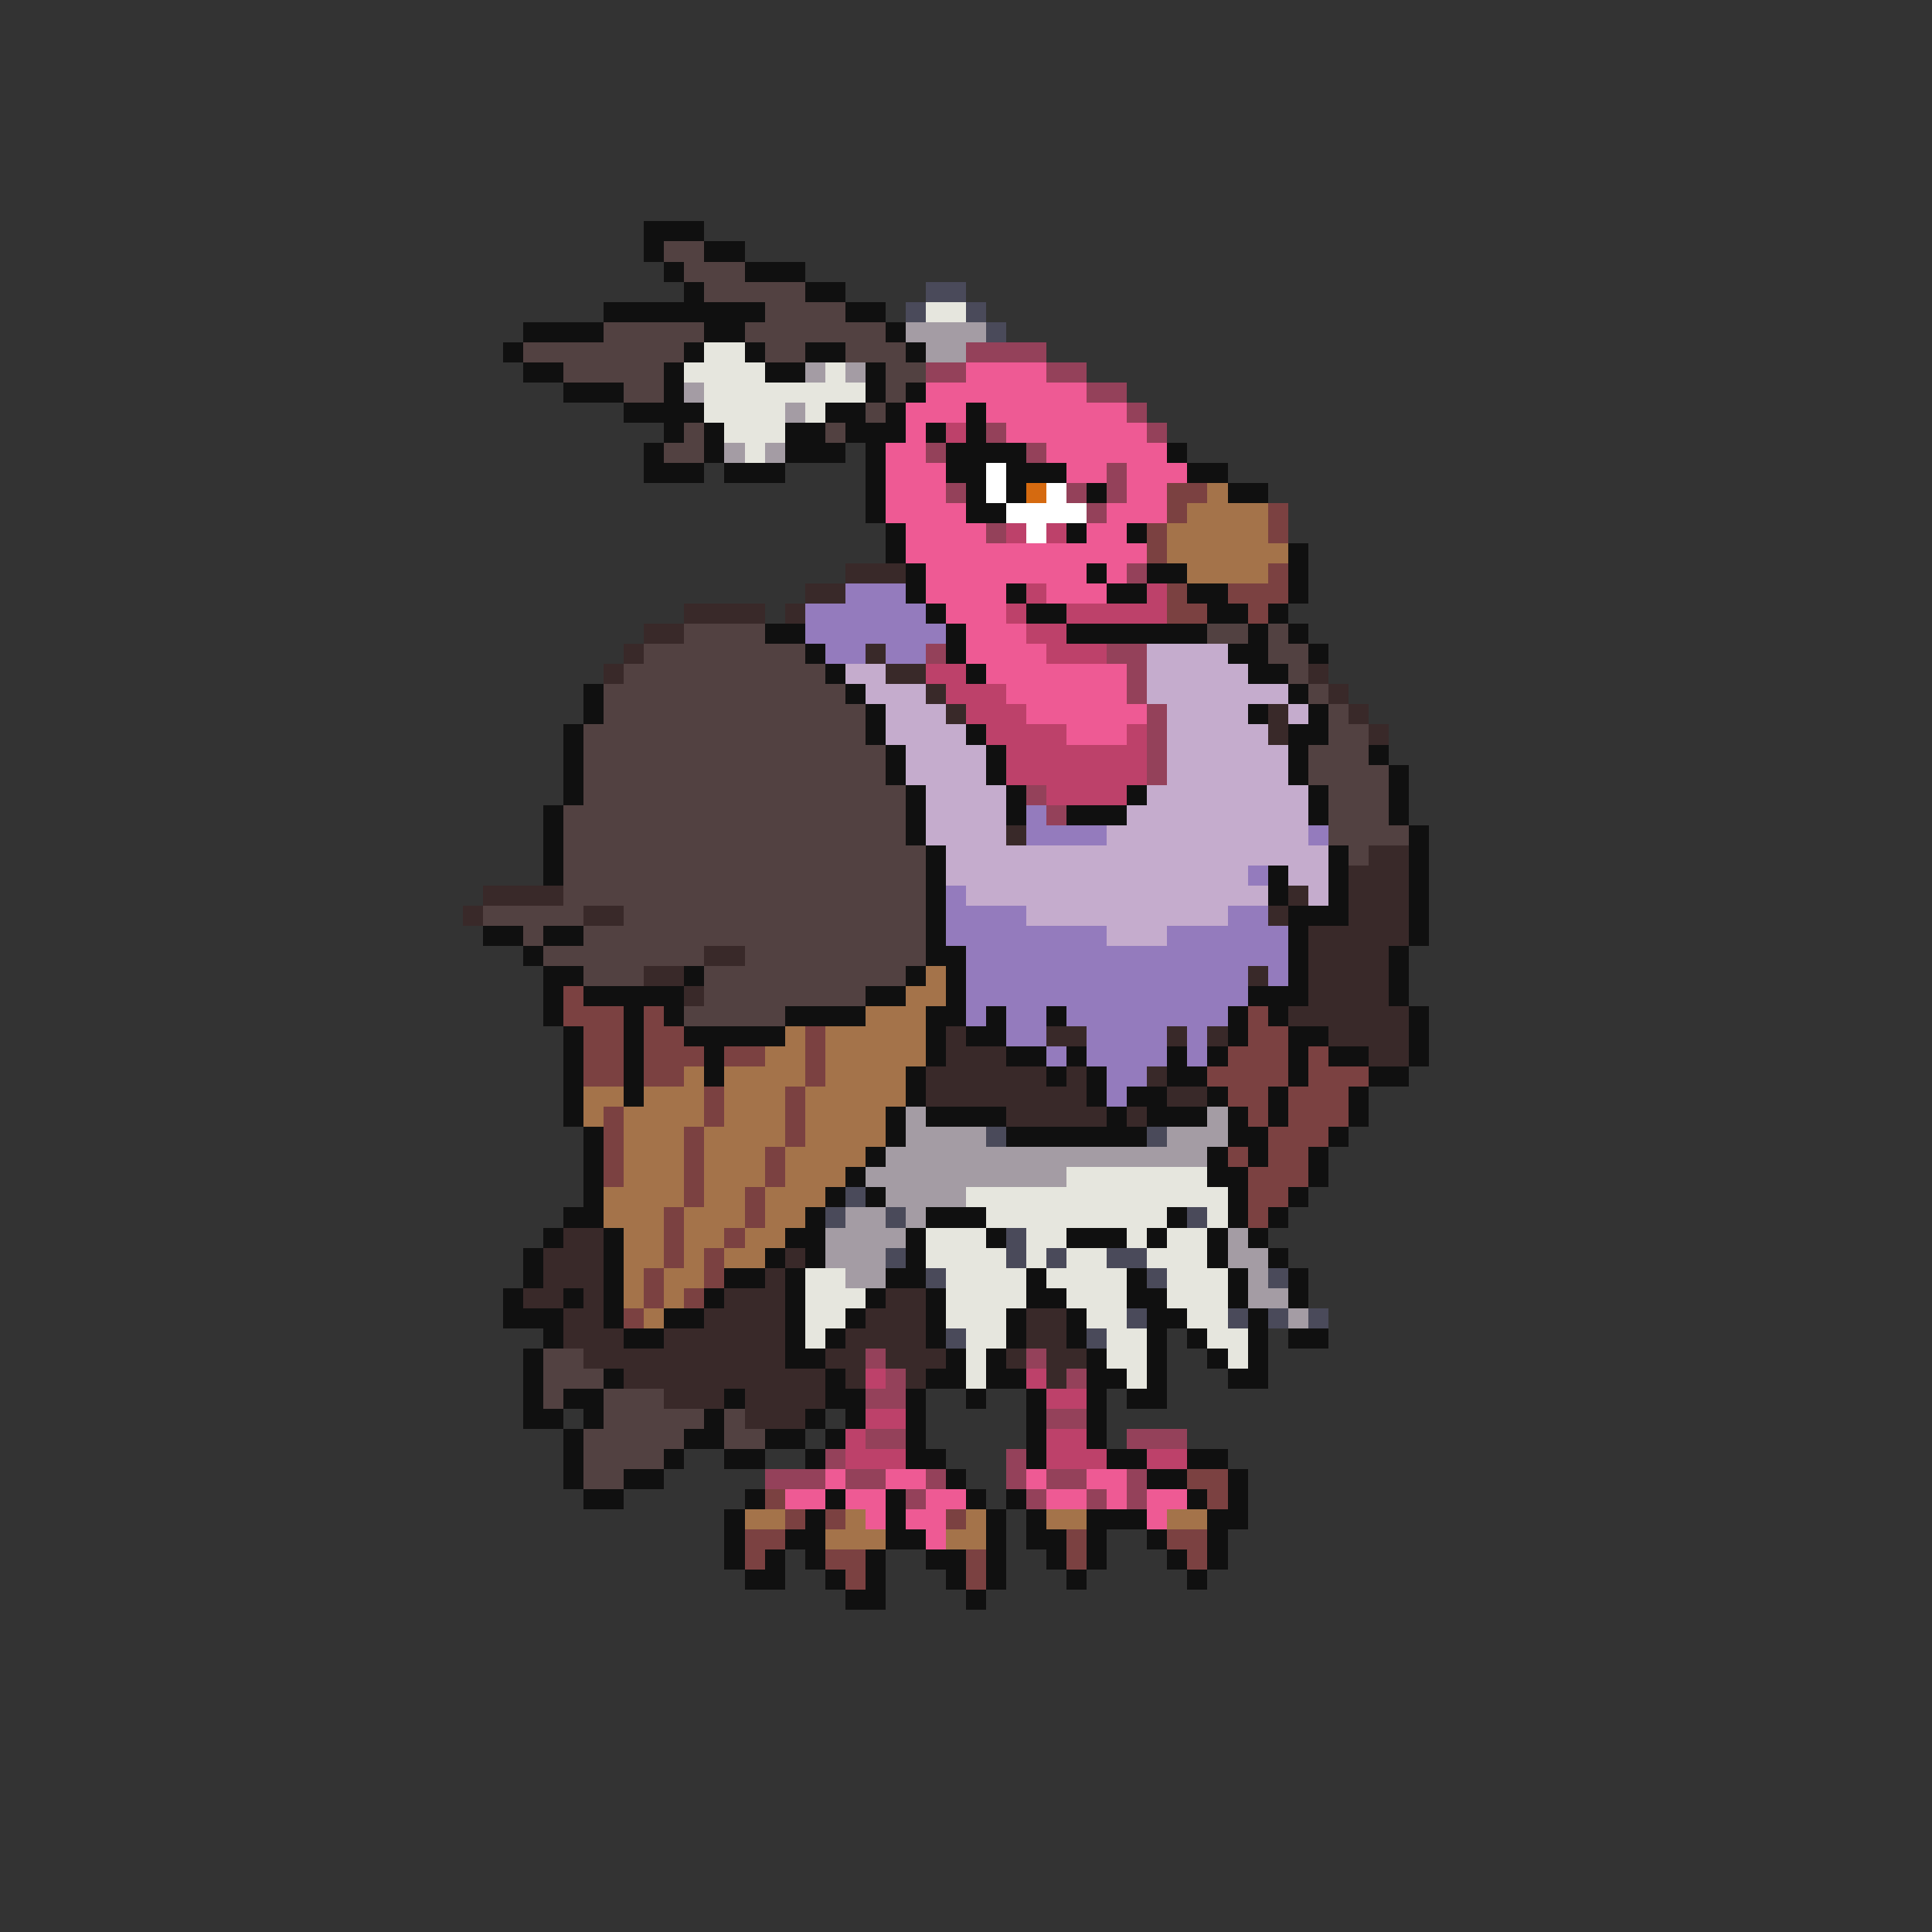 <svg xmlns="http://www.w3.org/2000/svg" viewBox="0 -0.5 96 96" shape-rendering="crispEdges">
<rect x="0" y="-0.5" width="96" height="96" fill="#333333" stroke="none"/>
<path stroke="#101010" d="M32 11h3M32 12h1M35 12h2M33 13h1M37 13h3M34 14h1M40 14h2M30 15h8M42 15h2M26 16h4M35 16h2M44 16h1M25 17h1M34 17h1M37 17h1M40 17h2M45 17h1M26 18h2M33 18h1M38 18h2M43 18h1M28 19h3M33 19h1M43 19h1M45 19h1M31 20h4M41 20h2M44 20h1M48 20h1M33 21h1M35 21h1M39 21h2M42 21h3M46 21h1M48 21h1M32 22h1M35 22h1M39 22h3M43 22h1M47 22h4M58 22h1M32 23h3M36 23h3M43 23h1M47 23h2M50 23h3M59 23h2M43 24h1M48 24h1M50 24h1M54 24h1M61 24h2M43 25h1M48 25h2M44 26h1M53 26h1M56 26h1M44 27h1M64 27h1M45 28h1M54 28h1M57 28h2M64 28h1M45 29h1M50 29h1M55 29h2M59 29h2M64 29h1M46 30h1M51 30h2M60 30h2M63 30h1M38 31h2M47 31h1M53 31h7M62 31h1M64 31h1M40 32h1M47 32h1M61 32h2M65 32h1M41 33h1M48 33h1M62 33h2M29 34h1M42 34h1M64 34h1M29 35h1M43 35h1M62 35h1M65 35h1M28 36h1M43 36h1M48 36h1M64 36h2M28 37h1M44 37h1M49 37h1M64 37h1M68 37h1M28 38h1M44 38h1M49 38h1M64 38h1M69 38h1M28 39h1M45 39h1M50 39h1M56 39h1M65 39h1M69 39h1M27 40h1M45 40h1M50 40h1M53 40h3M65 40h1M69 40h1M27 41h1M45 41h1M70 41h1M27 42h1M46 42h1M66 42h1M70 42h1M27 43h1M46 43h1M63 43h1M66 43h1M70 43h1M46 44h1M63 44h1M66 44h1M70 44h1M46 45h1M64 45h3M70 45h1M24 46h2M27 46h2M46 46h1M64 46h1M70 46h1M26 47h1M46 47h2M64 47h1M69 47h1M27 48h2M34 48h1M45 48h1M47 48h1M64 48h1M69 48h1M27 49h1M29 49h5M43 49h2M47 49h1M62 49h3M69 49h1M27 50h1M31 50h1M33 50h1M39 50h4M46 50h2M49 50h1M52 50h1M61 50h1M63 50h1M70 50h1M28 51h1M31 51h1M34 51h5M46 51h1M48 51h2M61 51h1M64 51h2M70 51h1M28 52h1M31 52h1M35 52h1M46 52h1M50 52h2M53 52h1M58 52h1M60 52h1M64 52h1M66 52h2M70 52h1M28 53h1M31 53h1M35 53h1M45 53h1M52 53h1M54 53h1M58 53h2M64 53h1M68 53h2M28 54h1M31 54h1M45 54h1M54 54h1M56 54h2M60 54h1M63 54h1M67 54h1M28 55h1M44 55h1M46 55h4M55 55h1M57 55h3M61 55h1M63 55h1M67 55h1M29 56h1M44 56h1M50 56h7M61 56h2M66 56h1M29 57h1M43 57h1M60 57h1M62 57h1M65 57h1M29 58h1M42 58h1M60 58h2M65 58h1M29 59h1M41 59h1M43 59h1M61 59h1M64 59h1M28 60h2M40 60h1M46 60h3M58 60h1M61 60h1M63 60h1M27 61h1M30 61h1M39 61h2M45 61h1M49 61h1M53 61h3M57 61h1M60 61h1M62 61h1M26 62h1M30 62h1M38 62h1M40 62h1M45 62h1M60 62h1M63 62h1M26 63h1M30 63h1M36 63h2M39 63h1M44 63h2M51 63h1M56 63h1M61 63h1M64 63h1M25 64h1M28 64h1M30 64h1M35 64h1M39 64h1M43 64h1M46 64h1M51 64h2M56 64h2M61 64h1M64 64h1M25 65h3M30 65h1M33 65h2M39 65h1M42 65h1M46 65h1M50 65h1M53 65h1M57 65h2M62 65h1M27 66h1M31 66h2M39 66h1M41 66h1M46 66h1M50 66h1M53 66h1M57 66h1M59 66h1M62 66h1M64 66h2M26 67h1M39 67h2M47 67h1M49 67h1M54 67h1M57 67h1M60 67h1M62 67h1M26 68h1M30 68h1M41 68h1M46 68h2M49 68h2M54 68h2M57 68h1M61 68h2M26 69h1M28 69h2M36 69h1M41 69h2M45 69h1M48 69h1M51 69h1M54 69h1M56 69h2M26 70h2M29 70h1M35 70h1M40 70h1M42 70h1M45 70h1M51 70h1M54 70h1M28 71h1M34 71h2M38 71h2M41 71h1M45 71h1M51 71h1M54 71h1M28 72h1M33 72h1M36 72h2M40 72h1M45 72h2M51 72h1M55 72h2M59 72h2M28 73h1M31 73h2M47 73h1M57 73h2M61 73h1M29 74h2M37 74h1M41 74h1M44 74h1M48 74h1M50 74h1M59 74h1M61 74h1M36 75h1M40 75h1M44 75h1M49 75h1M51 75h1M54 75h3M60 75h2M36 76h1M39 76h2M44 76h2M49 76h1M51 76h2M54 76h1M57 76h1M60 76h1M36 77h1M38 77h1M40 77h1M43 77h1M46 77h2M49 77h1M52 77h1M54 77h1M58 77h1M60 77h1M37 78h2M41 78h1M43 78h1M47 78h1M49 78h1M53 78h1M59 78h1M42 79h2M48 79h1" />
<path stroke="#524141" d="M33 12h2M34 13h3M35 14h5M38 15h4M30 16h5M37 16h7M26 17h8M38 17h2M42 17h3M28 18h5M44 18h2M31 19h2M44 19h1M43 20h1M34 21h1M41 21h1M33 22h2M34 31h4M60 31h2M63 31h1M32 32h8M63 32h2M31 33h10M64 33h1M30 34h12M65 34h1M30 35h13M66 35h1M29 36h14M66 36h2M29 37h15M65 37h3M29 38h15M65 38h4M29 39h16M66 39h3M28 40h17M66 40h3M28 41h17M66 41h4M28 42h18M67 42h1M28 43h18M28 44h18M24 45h5M31 45h15M26 46h1M29 46h17M27 47h8M37 47h9M29 48h3M35 48h10M35 49h8M34 50h5M27 67h2M27 68h3M27 69h1M30 69h3M30 70h5M36 70h1M29 71h5M36 71h2M29 72h4M29 73h2" />
<path stroke="#4a4a5a" d="M46 14h2M45 15h1M48 15h1M49 16h1M49 56h1M57 56h1M42 59h1M41 60h1M44 60h1M59 60h1M50 61h1M44 62h1M50 62h1M52 62h1M55 62h2M46 63h1M57 63h1M63 63h1M56 65h1M61 65h1M63 65h1M65 65h1M47 66h1M54 66h1" />
<path stroke="#e6e6de" d="M46 15h2M35 17h2M34 18h4M41 18h1M35 19h8M35 20h4M40 20h1M36 21h3M37 22h1M53 58h7M48 59h13M49 60h9M60 60h1M46 61h3M51 61h2M56 61h1M58 61h2M46 62h4M51 62h1M53 62h2M57 62h3M40 63h2M47 63h4M52 63h4M58 63h3M40 64h3M47 64h4M53 64h3M58 64h3M40 65h2M47 65h3M54 65h2M59 65h2M40 66h1M48 66h2M55 66h2M60 66h2M48 67h1M55 67h2M61 67h1M48 68h1M56 68h1" />
<path stroke="#a49ca4" d="M45 16h4M46 17h2M40 18h1M42 18h1M34 19h1M39 20h1M36 22h1M38 22h1M45 55h1M60 55h1M45 56h4M58 56h3M44 57h16M43 58h10M44 59h4M42 60h2M45 60h1M41 61h4M61 61h1M41 62h3M61 62h2M42 63h2M62 63h1M62 64h2M64 65h1" />
<path stroke="#94415a" d="M48 17h4M46 18h2M52 18h2M54 19h2M56 20h1M49 21h1M57 21h1M46 22h1M51 22h1M55 23h1M47 24h1M53 24h1M55 24h1M54 25h1M49 26h1M56 28h1M46 32h1M55 32h2M56 33h1M56 34h1M57 35h1M57 36h1M57 37h1M57 38h1M51 39h1M52 40h1M43 67h1M51 67h1M44 68h1M53 68h1M43 69h2M52 70h2M43 71h2M56 71h3M41 72h1M50 72h1M38 73h3M42 73h2M46 73h1M50 73h1M52 73h2M56 73h1M45 74h1M51 74h1M54 74h1M56 74h1" />
<path stroke="#ee5a94" d="M48 18h4M46 19h8M45 20h3M49 20h7M45 21h1M50 21h7M44 22h2M52 22h6M44 23h3M53 23h2M56 23h3M44 24h3M56 24h2M44 25h4M55 25h3M45 26h4M54 26h2M45 27h12M46 28h8M55 28h1M46 29h4M52 29h3M47 30h3M48 31h3M48 32h4M49 33h7M50 34h6M51 35h6M53 36h3M41 73h1M44 73h2M51 73h1M54 73h2M39 74h2M42 74h2M46 74h2M52 74h2M55 74h1M57 74h2M43 75h1M45 75h2M57 75h1M46 76h1" />
<path stroke="#bd416a" d="M47 21h1M50 26h1M52 26h1M51 29h1M57 29h1M50 30h1M53 30h5M51 31h2M52 32h3M46 33h2M47 34h3M48 35h3M49 36h4M56 36h1M50 37h7M50 38h7M52 39h4M43 68h1M51 68h1M52 69h2M43 70h2M42 71h1M52 71h2M42 72h3M52 72h3M57 72h2" />
<path stroke="#ffffff" d="M49 23h1M49 24h1M52 24h1M50 25h4M51 26h1" />
<path stroke="#d56a10" d="M51 24h1" />
<path stroke="#7b4141" d="M58 24h2M58 25h1M63 25h1M57 26h1M63 26h1M57 27h1M63 28h1M58 29h1M61 29h3M58 30h2M62 30h1M28 49h1M28 50h3M32 50h1M62 50h1M29 51h2M32 51h2M40 51h1M62 51h2M29 52h2M32 52h3M36 52h2M40 52h1M61 52h3M65 52h1M29 53h2M32 53h2M40 53h1M60 53h4M65 53h3M35 54h1M39 54h1M61 54h2M64 54h3M30 55h1M35 55h1M39 55h1M62 55h1M64 55h3M30 56h1M34 56h1M39 56h1M63 56h3M30 57h1M34 57h1M38 57h1M61 57h1M63 57h2M30 58h1M34 58h1M38 58h1M62 58h3M34 59h1M37 59h1M62 59h2M33 60h1M37 60h1M62 60h1M33 61h1M36 61h1M33 62h1M35 62h1M32 63h1M35 63h1M32 64h1M34 64h1M31 65h1M59 73h2M38 74h1M60 74h1M39 75h1M41 75h1M47 75h1M37 76h2M53 76h1M58 76h2M37 77h1M41 77h2M48 77h1M53 77h1M59 77h1M42 78h1M48 78h1" />
<path stroke="#a4734a" d="M60 24h1M59 25h4M58 26h5M58 27h6M59 28h4M46 48h1M45 49h2M43 50h3M39 51h1M41 51h5M38 52h2M41 52h5M34 53h1M36 53h4M41 53h4M29 54h2M32 54h3M36 54h3M40 54h5M29 55h1M31 55h4M36 55h3M40 55h4M31 56h3M35 56h4M40 56h4M31 57h3M35 57h3M39 57h4M31 58h3M35 58h3M39 58h3M30 59h4M35 59h2M38 59h3M30 60h3M34 60h3M38 60h2M31 61h2M34 61h2M37 61h2M31 62h2M34 62h1M36 62h2M31 63h1M33 63h2M31 64h1M33 64h1M32 65h1M37 75h2M42 75h1M48 75h1M52 75h2M58 75h2M41 76h3M47 76h2" />
<path stroke="#392929" d="M42 28h3M40 29h2M34 30h4M39 30h1M32 31h2M31 32h1M43 32h1M30 33h1M44 33h2M65 33h1M46 34h1M66 34h1M47 35h1M63 35h1M67 35h1M63 36h1M68 36h1M50 41h1M68 42h2M67 43h3M24 44h4M64 44h1M67 44h3M23 45h1M29 45h2M63 45h1M67 45h3M65 46h5M35 47h2M65 47h4M32 48h2M62 48h1M65 48h4M34 49h1M65 49h4M64 50h6M47 51h1M52 51h2M58 51h1M60 51h1M66 51h4M47 52h3M68 52h2M46 53h6M53 53h1M57 53h1M46 54h8M58 54h2M50 55h5M56 55h1M28 61h2M27 62h3M39 62h1M27 63h3M38 63h1M26 64h2M29 64h1M36 64h3M44 64h2M28 65h2M35 65h4M43 65h3M51 65h2M28 66h3M33 66h6M42 66h4M51 66h2M29 67h10M41 67h2M44 67h3M50 67h1M52 67h2M31 68h10M42 68h1M45 68h1M52 68h1M33 69h3M37 69h4M37 70h3" />
<path stroke="#947bbd" d="M42 29h3M40 30h6M40 31h7M41 32h2M44 32h2M51 40h1M51 41h4M65 41h1M62 43h1M47 44h1M47 45h4M61 45h2M47 46h8M58 46h6M48 47h16M48 48h14M63 48h1M48 49h14M48 50h1M50 50h2M53 50h8M50 51h2M54 51h4M59 51h1M52 52h1M54 52h4M59 52h1M55 53h2M55 54h1" />
<path stroke="#c5accd" d="M57 32h4M42 33h2M57 33h5M43 34h3M57 34h7M44 35h3M58 35h4M64 35h1M44 36h4M58 36h5M45 37h4M58 37h6M45 38h4M58 38h6M46 39h4M57 39h8M46 40h4M56 40h9M46 41h4M55 41h10M47 42h19M47 43h15M64 43h2M48 44h15M65 44h1M51 45h10M55 46h3" />
</svg>